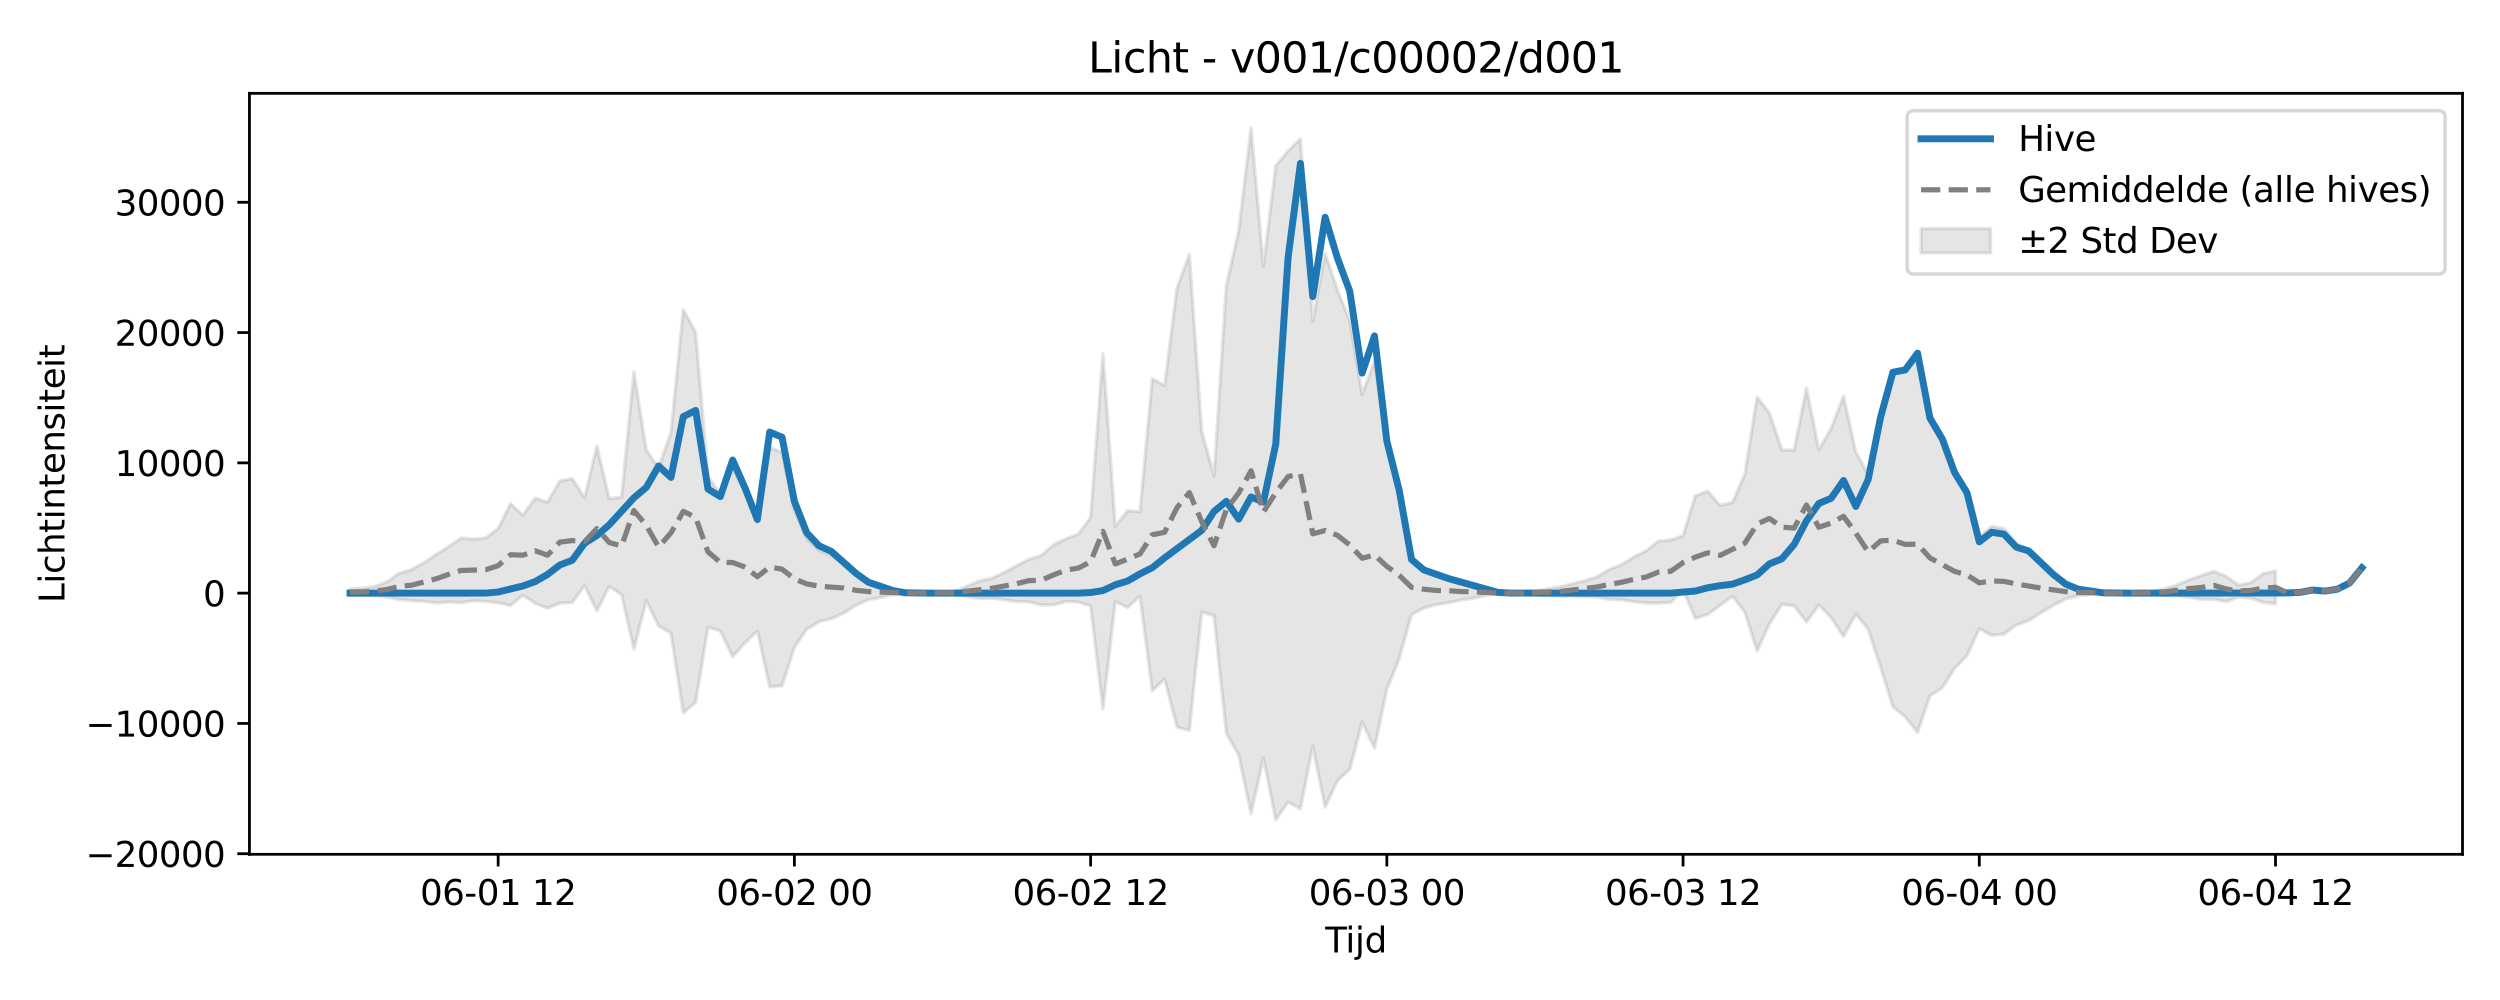<?xml version="1.0" encoding="utf-8" standalone="no"?>
<!DOCTYPE svg PUBLIC "-//W3C//DTD SVG 1.1//EN"
  "http://www.w3.org/Graphics/SVG/1.1/DTD/svg11.dtd">
<svg xmlns:xlink="http://www.w3.org/1999/xlink" width="720pt" height="288pt" viewBox="0 0 720 288" xmlns="http://www.w3.org/2000/svg" version="1.1">
 <defs>
  <style type="text/css">*{stroke-linejoin: round; stroke-linecap: butt}</style>
 </defs>
 <g id="figure_1">
  <g id="patch_1">
   <path d="M 0 288 
L 720 288 
L 720 0 
L 0 0 
z
" style="fill: #ffffff"/>
  </g>
  <g id="axes_1">
   <g id="patch_2">
    <path d="M 71.84 246.04 
L 709.2 246.04 
L 709.2 26.88 
L 71.84 26.88 
z
" style="fill: #ffffff"/>
   </g>
   <g id="FillBetweenPolyCollection_1">
    <defs>
     <path id="me7e78d06fc" d="M 100.811 -118.368 
L 100.811 -116.542 
L 104.366 -116.411 
L 107.92 -116.476 
L 111.475 -116.068 
L 115.03 -115.317 
L 118.584 -115 
L 122.139 -114.838 
L 125.694 -114.338 
L 129.249 -114.604 
L 132.803 -114.428 
L 136.358 -114.98 
L 139.913 -114.783 
L 143.467 -114.416 
L 147.022 -113.574 
L 150.577 -116.566 
L 154.132 -114.227 
L 157.686 -112.846 
L 161.241 -114.295 
L 164.796 -114.468 
L 168.35 -119.355 
L 171.905 -112.042 
L 175.46 -119.131 
L 179.015 -116.706 
L 182.569 -101.097 
L 186.124 -115.022 
L 189.679 -107.732 
L 193.233 -105.656 
L 196.788 -82.675 
L 200.343 -85.717 
L 203.898 -107.345 
L 207.452 -106.304 
L 211.007 -98.937 
L 214.562 -102.887 
L 218.116 -106.236 
L 221.671 -90.218 
L 225.226 -90.483 
L 228.781 -101.502 
L 232.335 -106.797 
L 235.89 -108.932 
L 239.445 -109.838 
L 242.999 -111.414 
L 246.554 -113.691 
L 250.109 -115.256 
L 253.664 -115.963 
L 257.218 -116.721 
L 260.773 -117.114 
L 264.328 -117.173 
L 267.882 -117.147 
L 271.437 -116.974 
L 274.992 -116.913 
L 278.547 -116.209 
L 282.101 -115.632 
L 285.656 -115.706 
L 289.211 -115.296 
L 292.765 -114.743 
L 296.32 -114.662 
L 299.875 -113.744 
L 303.43 -113.79 
L 306.984 -114.767 
L 310.539 -114.609 
L 314.094 -113.494 
L 317.648 -83.909 
L 321.203 -114.769 
L 324.758 -113.027 
L 328.313 -116.335 
L 331.867 -89.032 
L 335.422 -92.454 
L 338.977 -78.601 
L 342.531 -77.619 
L 346.086 -111.748 
L 349.641 -110.667 
L 353.196 -76.762 
L 356.75 -70.55 
L 360.305 -53.676 
L 363.86 -69.714 
L 367.414 -51.922 
L 370.969 -56.99 
L 374.524 -55.078 
L 378.079 -73.093 
L 381.633 -55.512 
L 385.188 -63.145 
L 388.743 -66.466 
L 392.297 -80.051 
L 395.852 -72.497 
L 399.407 -89.466 
L 402.961 -98.288 
L 406.516 -111.013 
L 410.071 -112.862 
L 413.626 -113.867 
L 417.18 -114.45 
L 420.735 -115.207 
L 424.29 -115.715 
L 427.844 -116.474 
L 431.399 -117.042 
L 434.954 -117.163 
L 438.509 -117.105 
L 442.063 -116.818 
L 445.618 -116.49 
L 449.173 -116.327 
L 452.727 -116.335 
L 456.282 -116.211 
L 459.837 -116.088 
L 463.392 -115.4 
L 466.946 -115.257 
L 470.501 -114.748 
L 474.056 -114.319 
L 477.61 -114.281 
L 481.165 -114.474 
L 484.72 -118.237 
L 488.275 -109.886 
L 491.829 -111.037 
L 495.384 -113.679 
L 498.939 -116.298 
L 502.493 -111.75 
L 506.048 -100.527 
L 509.603 -108.36 
L 513.158 -113.921 
L 516.712 -113.504 
L 520.267 -108.886 
L 523.822 -113.78 
L 527.376 -110.085 
L 530.931 -104.758 
L 534.486 -111.155 
L 538.041 -106.798 
L 541.595 -95.864 
L 545.15 -84.483 
L 548.705 -81.524 
L 552.259 -77.085 
L 555.814 -87.599 
L 559.369 -89.896 
L 562.924 -95.508 
L 566.478 -99.164 
L 570.033 -106.927 
L 573.588 -105.001 
L 577.142 -105.38 
L 580.697 -107.979 
L 584.252 -109.278 
L 587.807 -111.51 
L 591.361 -113.676 
L 594.916 -115.475 
L 598.471 -116.423 
L 602.025 -116.783 
L 605.58 -117.111 
L 609.135 -117.161 
L 612.69 -117.074 
L 616.244 -116.767 
L 619.799 -116.905 
L 623.354 -116.623 
L 626.908 -116.463 
L 630.463 -115.977 
L 634.018 -115.4 
L 637.573 -115.385 
L 641.127 -114.74 
L 644.682 -116.063 
L 648.237 -115.742 
L 651.791 -114.517 
L 655.346 -114.112 
L 655.346 -123.602 
L 655.346 -123.602 
L 651.791 -122.743 
L 648.237 -120.179 
L 644.682 -119.507 
L 641.127 -122.024 
L 637.573 -123.455 
L 634.018 -122.253 
L 630.463 -121.003 
L 626.908 -119.496 
L 623.354 -118.355 
L 619.799 -117.7 
L 616.244 -117.825 
L 612.69 -117.336 
L 609.135 -117.202 
L 605.58 -117.274 
L 602.025 -117.771 
L 598.471 -118.316 
L 594.916 -119.749 
L 591.361 -122.471 
L 587.807 -125.749 
L 584.252 -129.126 
L 580.697 -131.671 
L 577.142 -135.767 
L 573.588 -136.364 
L 570.033 -133.36 
L 566.478 -145.688 
L 562.924 -151.374 
L 559.369 -160.934 
L 555.814 -167.066 
L 552.259 -185.469 
L 548.705 -180.927 
L 545.15 -180.34 
L 541.595 -168.589 
L 538.041 -151.301 
L 534.486 -157.775 
L 530.931 -173.839 
L 527.376 -164.59 
L 523.822 -158.505 
L 520.267 -176.241 
L 516.712 -158.339 
L 513.158 -158.448 
L 509.603 -169.01 
L 506.048 -173.617 
L 502.493 -151.319 
L 498.939 -143.264 
L 495.384 -142.425 
L 491.829 -146.547 
L 488.275 -145.221 
L 484.72 -133.698 
L 481.165 -132.447 
L 477.61 -132.18 
L 474.056 -129.299 
L 470.501 -127.566 
L 466.946 -125.317 
L 463.392 -123.938 
L 459.837 -121.782 
L 456.282 -120.725 
L 452.727 -119.825 
L 449.173 -118.956 
L 445.618 -118.391 
L 442.063 -117.731 
L 438.509 -117.281 
L 434.954 -117.197 
L 431.399 -117.373 
L 427.844 -118.205 
L 424.29 -119.386 
L 420.735 -120.063 
L 417.18 -121.301 
L 413.626 -122.028 
L 410.071 -123.747 
L 406.516 -126.723 
L 402.961 -146.358 
L 399.407 -160.338 
L 395.852 -183.832 
L 392.297 -174.4 
L 388.743 -195.613 
L 385.188 -204.48 
L 381.633 -214.916 
L 378.079 -195.42 
L 374.524 -248.044 
L 370.969 -244.509 
L 367.414 -240.238 
L 363.86 -211.309 
L 360.305 -251.158 
L 356.75 -221.505 
L 353.196 -205.843 
L 349.641 -150.961 
L 346.086 -163.799 
L 342.531 -214.655 
L 338.977 -205.022 
L 335.422 -176.954 
L 331.867 -178.935 
L 328.313 -140.609 
L 324.758 -140.908 
L 321.203 -136.405 
L 317.648 -186.025 
L 314.094 -138.908 
L 310.539 -134.164 
L 306.984 -132.825 
L 303.43 -131.094 
L 299.875 -128.018 
L 296.32 -126.888 
L 292.765 -125.036 
L 289.211 -123.146 
L 285.656 -121.424 
L 282.101 -120.665 
L 278.547 -119.182 
L 274.992 -117.756 
L 271.437 -117.513 
L 267.882 -117.219 
L 264.328 -117.181 
L 260.773 -117.267 
L 257.218 -117.843 
L 253.664 -118.955 
L 250.109 -119.991 
L 246.554 -122.285 
L 242.999 -125.894 
L 239.445 -127.955 
L 235.89 -129.436 
L 232.335 -132.858 
L 228.781 -141.063 
L 225.226 -157.684 
L 221.671 -159.173 
L 218.116 -137.577 
L 214.562 -146.487 
L 211.007 -153.04 
L 207.452 -145.812 
L 203.898 -150.787 
L 200.343 -192.274 
L 196.788 -198.785 
L 193.233 -163.417 
L 189.679 -153.207 
L 186.124 -158.351 
L 182.569 -180.84 
L 179.015 -144.785 
L 175.46 -144.386 
L 171.905 -159.477 
L 168.35 -144.65 
L 164.796 -150.162 
L 161.241 -149.453 
L 157.686 -143.379 
L 154.132 -144.494 
L 150.577 -139.647 
L 147.022 -142.907 
L 143.467 -135.78 
L 139.913 -133.05 
L 136.358 -132.753 
L 132.803 -133.004 
L 129.249 -130.592 
L 125.694 -128.315 
L 122.139 -125.974 
L 118.584 -123.953 
L 115.03 -122.923 
L 111.475 -120.432 
L 107.92 -119.028 
L 104.366 -118.608 
L 100.811 -118.368 
z
" style="stroke: #808080; stroke-opacity: 0.2"/>
    </defs>
    <g clip-path="url(#p4528d744af)">
     <use xlink:href="#me7e78d06fc" x="0" y="288" style="fill: #808080; fill-opacity: 0.2; stroke: #808080; stroke-opacity: 0.2"/>
    </g>
   </g>
   <g id="matplotlib.axis_1">
    <g id="xtick_1">
     <g id="line2d_1">
      <defs>
       <path id="m6fe2523ace" d="M 0 0 
L 0 3.5 
" style="stroke: #000000; stroke-width: 0.8"/>
      </defs>
      <g>
       <use xlink:href="#m6fe2523ace" x="143.467" y="246.04" style="stroke: #000000; stroke-width: 0.8"/>
      </g>
     </g>
     <g id="text_1">
      <!-- 06-01 12 -->
      <g transform="translate(120.987 260.638) scale(0.1 -0.1)">
       <defs>
        <path id="DejaVuSans-30" d="M 2034 4250 
Q 1547 4250 1301 3770 
Q 1056 3291 1056 2328 
Q 1056 1369 1301 889 
Q 1547 409 2034 409 
Q 2525 409 2770 889 
Q 3016 1369 3016 2328 
Q 3016 3291 2770 3770 
Q 2525 4250 2034 4250 
z
M 2034 4750 
Q 2819 4750 3233 4129 
Q 3647 3509 3647 2328 
Q 3647 1150 3233 529 
Q 2819 -91 2034 -91 
Q 1250 -91 836 529 
Q 422 1150 422 2328 
Q 422 3509 836 4129 
Q 1250 4750 2034 4750 
z
" transform="scale(0.016)"/>
        <path id="DejaVuSans-36" d="M 2113 2584 
Q 1688 2584 1439 2293 
Q 1191 2003 1191 1497 
Q 1191 994 1439 701 
Q 1688 409 2113 409 
Q 2538 409 2786 701 
Q 3034 994 3034 1497 
Q 3034 2003 2786 2293 
Q 2538 2584 2113 2584 
z
M 3366 4563 
L 3366 3988 
Q 3128 4100 2886 4159 
Q 2644 4219 2406 4219 
Q 1781 4219 1451 3797 
Q 1122 3375 1075 2522 
Q 1259 2794 1537 2939 
Q 1816 3084 2150 3084 
Q 2853 3084 3261 2657 
Q 3669 2231 3669 1497 
Q 3669 778 3244 343 
Q 2819 -91 2113 -91 
Q 1303 -91 875 529 
Q 447 1150 447 2328 
Q 447 3434 972 4092 
Q 1497 4750 2381 4750 
Q 2619 4750 2861 4703 
Q 3103 4656 3366 4563 
z
" transform="scale(0.016)"/>
        <path id="DejaVuSans-2d" d="M 313 2009 
L 1997 2009 
L 1997 1497 
L 313 1497 
L 313 2009 
z
" transform="scale(0.016)"/>
        <path id="DejaVuSans-31" d="M 794 531 
L 1825 531 
L 1825 4091 
L 703 3866 
L 703 4441 
L 1819 4666 
L 2450 4666 
L 2450 531 
L 3481 531 
L 3481 0 
L 794 0 
L 794 531 
z
" transform="scale(0.016)"/>
        <path id="DejaVuSans-20" transform="scale(0.016)"/>
        <path id="DejaVuSans-32" d="M 1228 531 
L 3431 531 
L 3431 0 
L 469 0 
L 469 531 
Q 828 903 1448 1529 
Q 2069 2156 2228 2338 
Q 2531 2678 2651 2914 
Q 2772 3150 2772 3378 
Q 2772 3750 2511 3984 
Q 2250 4219 1831 4219 
Q 1534 4219 1204 4116 
Q 875 4013 500 3803 
L 500 4441 
Q 881 4594 1212 4672 
Q 1544 4750 1819 4750 
Q 2544 4750 2975 4387 
Q 3406 4025 3406 3419 
Q 3406 3131 3298 2873 
Q 3191 2616 2906 2266 
Q 2828 2175 2409 1742 
Q 1991 1309 1228 531 
z
" transform="scale(0.016)"/>
       </defs>
       <use xlink:href="#DejaVuSans-30"/>
       <use xlink:href="#DejaVuSans-36" transform="translate(63.623 0)"/>
       <use xlink:href="#DejaVuSans-2d" transform="translate(127.246 0)"/>
       <use xlink:href="#DejaVuSans-30" transform="translate(163.33 0)"/>
       <use xlink:href="#DejaVuSans-31" transform="translate(226.953 0)"/>
       <use xlink:href="#DejaVuSans-20" transform="translate(290.576 0)"/>
       <use xlink:href="#DejaVuSans-31" transform="translate(322.363 0)"/>
       <use xlink:href="#DejaVuSans-32" transform="translate(385.986 0)"/>
      </g>
     </g>
    </g>
    <g id="xtick_2">
     <g id="line2d_2">
      <g>
       <use xlink:href="#m6fe2523ace" x="228.781" y="246.04" style="stroke: #000000; stroke-width: 0.8"/>
      </g>
     </g>
     <g id="text_2">
      <!-- 06-02 00 -->
      <g transform="translate(206.3 260.638) scale(0.1 -0.1)">
       <use xlink:href="#DejaVuSans-30"/>
       <use xlink:href="#DejaVuSans-36" transform="translate(63.623 0)"/>
       <use xlink:href="#DejaVuSans-2d" transform="translate(127.246 0)"/>
       <use xlink:href="#DejaVuSans-30" transform="translate(163.33 0)"/>
       <use xlink:href="#DejaVuSans-32" transform="translate(226.953 0)"/>
       <use xlink:href="#DejaVuSans-20" transform="translate(290.576 0)"/>
       <use xlink:href="#DejaVuSans-30" transform="translate(322.363 0)"/>
       <use xlink:href="#DejaVuSans-30" transform="translate(385.986 0)"/>
      </g>
     </g>
    </g>
    <g id="xtick_3">
     <g id="line2d_3">
      <g>
       <use xlink:href="#m6fe2523ace" x="314.094" y="246.04" style="stroke: #000000; stroke-width: 0.8"/>
      </g>
     </g>
     <g id="text_3">
      <!-- 06-02 12 -->
      <g transform="translate(291.613 260.638) scale(0.1 -0.1)">
       <use xlink:href="#DejaVuSans-30"/>
       <use xlink:href="#DejaVuSans-36" transform="translate(63.623 0)"/>
       <use xlink:href="#DejaVuSans-2d" transform="translate(127.246 0)"/>
       <use xlink:href="#DejaVuSans-30" transform="translate(163.33 0)"/>
       <use xlink:href="#DejaVuSans-32" transform="translate(226.953 0)"/>
       <use xlink:href="#DejaVuSans-20" transform="translate(290.576 0)"/>
       <use xlink:href="#DejaVuSans-31" transform="translate(322.363 0)"/>
       <use xlink:href="#DejaVuSans-32" transform="translate(385.986 0)"/>
      </g>
     </g>
    </g>
    <g id="xtick_4">
     <g id="line2d_4">
      <g>
       <use xlink:href="#m6fe2523ace" x="399.407" y="246.04" style="stroke: #000000; stroke-width: 0.8"/>
      </g>
     </g>
     <g id="text_4">
      <!-- 06-03 00 -->
      <g transform="translate(376.926 260.638) scale(0.1 -0.1)">
       <defs>
        <path id="DejaVuSans-33" d="M 2597 2516 
Q 3050 2419 3304 2112 
Q 3559 1806 3559 1356 
Q 3559 666 3084 287 
Q 2609 -91 1734 -91 
Q 1441 -91 1130 -33 
Q 819 25 488 141 
L 488 750 
Q 750 597 1062 519 
Q 1375 441 1716 441 
Q 2309 441 2620 675 
Q 2931 909 2931 1356 
Q 2931 1769 2642 2001 
Q 2353 2234 1838 2234 
L 1294 2234 
L 1294 2753 
L 1863 2753 
Q 2328 2753 2575 2939 
Q 2822 3125 2822 3475 
Q 2822 3834 2567 4026 
Q 2313 4219 1838 4219 
Q 1578 4219 1281 4162 
Q 984 4106 628 3988 
L 628 4550 
Q 988 4650 1302 4700 
Q 1616 4750 1894 4750 
Q 2613 4750 3031 4423 
Q 3450 4097 3450 3541 
Q 3450 3153 3228 2886 
Q 3006 2619 2597 2516 
z
" transform="scale(0.016)"/>
       </defs>
       <use xlink:href="#DejaVuSans-30"/>
       <use xlink:href="#DejaVuSans-36" transform="translate(63.623 0)"/>
       <use xlink:href="#DejaVuSans-2d" transform="translate(127.246 0)"/>
       <use xlink:href="#DejaVuSans-30" transform="translate(163.33 0)"/>
       <use xlink:href="#DejaVuSans-33" transform="translate(226.953 0)"/>
       <use xlink:href="#DejaVuSans-20" transform="translate(290.576 0)"/>
       <use xlink:href="#DejaVuSans-30" transform="translate(322.363 0)"/>
       <use xlink:href="#DejaVuSans-30" transform="translate(385.986 0)"/>
      </g>
     </g>
    </g>
    <g id="xtick_5">
     <g id="line2d_5">
      <g>
       <use xlink:href="#m6fe2523ace" x="484.72" y="246.04" style="stroke: #000000; stroke-width: 0.8"/>
      </g>
     </g>
     <g id="text_5">
      <!-- 06-03 12 -->
      <g transform="translate(462.239 260.638) scale(0.1 -0.1)">
       <use xlink:href="#DejaVuSans-30"/>
       <use xlink:href="#DejaVuSans-36" transform="translate(63.623 0)"/>
       <use xlink:href="#DejaVuSans-2d" transform="translate(127.246 0)"/>
       <use xlink:href="#DejaVuSans-30" transform="translate(163.33 0)"/>
       <use xlink:href="#DejaVuSans-33" transform="translate(226.953 0)"/>
       <use xlink:href="#DejaVuSans-20" transform="translate(290.576 0)"/>
       <use xlink:href="#DejaVuSans-31" transform="translate(322.363 0)"/>
       <use xlink:href="#DejaVuSans-32" transform="translate(385.986 0)"/>
      </g>
     </g>
    </g>
    <g id="xtick_6">
     <g id="line2d_6">
      <g>
       <use xlink:href="#m6fe2523ace" x="570.033" y="246.04" style="stroke: #000000; stroke-width: 0.8"/>
      </g>
     </g>
     <g id="text_6">
      <!-- 06-04 00 -->
      <g transform="translate(547.553 260.638) scale(0.1 -0.1)">
       <defs>
        <path id="DejaVuSans-34" d="M 2419 4116 
L 825 1625 
L 2419 1625 
L 2419 4116 
z
M 2253 4666 
L 3047 4666 
L 3047 1625 
L 3713 1625 
L 3713 1100 
L 3047 1100 
L 3047 0 
L 2419 0 
L 2419 1100 
L 313 1100 
L 313 1709 
L 2253 4666 
z
" transform="scale(0.016)"/>
       </defs>
       <use xlink:href="#DejaVuSans-30"/>
       <use xlink:href="#DejaVuSans-36" transform="translate(63.623 0)"/>
       <use xlink:href="#DejaVuSans-2d" transform="translate(127.246 0)"/>
       <use xlink:href="#DejaVuSans-30" transform="translate(163.33 0)"/>
       <use xlink:href="#DejaVuSans-34" transform="translate(226.953 0)"/>
       <use xlink:href="#DejaVuSans-20" transform="translate(290.576 0)"/>
       <use xlink:href="#DejaVuSans-30" transform="translate(322.363 0)"/>
       <use xlink:href="#DejaVuSans-30" transform="translate(385.986 0)"/>
      </g>
     </g>
    </g>
    <g id="xtick_7">
     <g id="line2d_7">
      <g>
       <use xlink:href="#m6fe2523ace" x="655.346" y="246.04" style="stroke: #000000; stroke-width: 0.8"/>
      </g>
     </g>
     <g id="text_7">
      <!-- 06-04 12 -->
      <g transform="translate(632.866 260.638) scale(0.1 -0.1)">
       <use xlink:href="#DejaVuSans-30"/>
       <use xlink:href="#DejaVuSans-36" transform="translate(63.623 0)"/>
       <use xlink:href="#DejaVuSans-2d" transform="translate(127.246 0)"/>
       <use xlink:href="#DejaVuSans-30" transform="translate(163.33 0)"/>
       <use xlink:href="#DejaVuSans-34" transform="translate(226.953 0)"/>
       <use xlink:href="#DejaVuSans-20" transform="translate(290.576 0)"/>
       <use xlink:href="#DejaVuSans-31" transform="translate(322.363 0)"/>
       <use xlink:href="#DejaVuSans-32" transform="translate(385.986 0)"/>
      </g>
     </g>
    </g>
    <g id="text_8">
     <!-- Tijd -->
     <g transform="translate(381.67 274.317) scale(0.1 -0.1)">
      <defs>
       <path id="DejaVuSans-54" d="M -19 4666 
L 3928 4666 
L 3928 4134 
L 2272 4134 
L 2272 0 
L 1638 0 
L 1638 4134 
L -19 4134 
L -19 4666 
z
" transform="scale(0.016)"/>
       <path id="DejaVuSans-69" d="M 603 3500 
L 1178 3500 
L 1178 0 
L 603 0 
L 603 3500 
z
M 603 4863 
L 1178 4863 
L 1178 4134 
L 603 4134 
L 603 4863 
z
" transform="scale(0.016)"/>
       <path id="DejaVuSans-6a" d="M 603 3500 
L 1178 3500 
L 1178 -63 
Q 1178 -731 923 -1031 
Q 669 -1331 103 -1331 
L -116 -1331 
L -116 -844 
L 38 -844 
Q 366 -844 484 -692 
Q 603 -541 603 -63 
L 603 3500 
z
M 603 4863 
L 1178 4863 
L 1178 4134 
L 603 4134 
L 603 4863 
z
" transform="scale(0.016)"/>
       <path id="DejaVuSans-64" d="M 2906 2969 
L 2906 4863 
L 3481 4863 
L 3481 0 
L 2906 0 
L 2906 525 
Q 2725 213 2448 61 
Q 2172 -91 1784 -91 
Q 1150 -91 751 415 
Q 353 922 353 1747 
Q 353 2572 751 3078 
Q 1150 3584 1784 3584 
Q 2172 3584 2448 3432 
Q 2725 3281 2906 2969 
z
M 947 1747 
Q 947 1113 1208 752 
Q 1469 391 1925 391 
Q 2381 391 2643 752 
Q 2906 1113 2906 1747 
Q 2906 2381 2643 2742 
Q 2381 3103 1925 3103 
Q 1469 3103 1208 2742 
Q 947 2381 947 1747 
z
" transform="scale(0.016)"/>
      </defs>
      <use xlink:href="#DejaVuSans-54"/>
      <use xlink:href="#DejaVuSans-69" transform="translate(57.959 0)"/>
      <use xlink:href="#DejaVuSans-6a" transform="translate(85.742 0)"/>
      <use xlink:href="#DejaVuSans-64" transform="translate(113.525 0)"/>
     </g>
    </g>
   </g>
   <g id="matplotlib.axis_2">
    <g id="ytick_1">
     <g id="line2d_8">
      <defs>
       <path id="ma451fa2921" d="M 0 0 
L -3.5 0 
" style="stroke: #000000; stroke-width: 0.8"/>
      </defs>
      <g>
       <use xlink:href="#ma451fa2921" x="71.84" y="245.87" style="stroke: #000000; stroke-width: 0.8"/>
      </g>
     </g>
     <g id="text_9">
      <!-- −20000 -->
      <g transform="translate(24.648 249.669) scale(0.1 -0.1)">
       <defs>
        <path id="DejaVuSans-2212" d="M 678 2272 
L 4684 2272 
L 4684 1741 
L 678 1741 
L 678 2272 
z
" transform="scale(0.016)"/>
       </defs>
       <use xlink:href="#DejaVuSans-2212"/>
       <use xlink:href="#DejaVuSans-32" transform="translate(83.789 0)"/>
       <use xlink:href="#DejaVuSans-30" transform="translate(147.412 0)"/>
       <use xlink:href="#DejaVuSans-30" transform="translate(211.035 0)"/>
       <use xlink:href="#DejaVuSans-30" transform="translate(274.658 0)"/>
       <use xlink:href="#DejaVuSans-30" transform="translate(338.281 0)"/>
      </g>
     </g>
    </g>
    <g id="ytick_2">
     <g id="line2d_9">
      <g>
       <use xlink:href="#ma451fa2921" x="71.84" y="208.347" style="stroke: #000000; stroke-width: 0.8"/>
      </g>
     </g>
     <g id="text_10">
      <!-- −10000 -->
      <g transform="translate(24.648 212.146) scale(0.1 -0.1)">
       <use xlink:href="#DejaVuSans-2212"/>
       <use xlink:href="#DejaVuSans-31" transform="translate(83.789 0)"/>
       <use xlink:href="#DejaVuSans-30" transform="translate(147.412 0)"/>
       <use xlink:href="#DejaVuSans-30" transform="translate(211.035 0)"/>
       <use xlink:href="#DejaVuSans-30" transform="translate(274.658 0)"/>
       <use xlink:href="#DejaVuSans-30" transform="translate(338.281 0)"/>
      </g>
     </g>
    </g>
    <g id="ytick_3">
     <g id="line2d_10">
      <g>
       <use xlink:href="#ma451fa2921" x="71.84" y="170.824" style="stroke: #000000; stroke-width: 0.8"/>
      </g>
     </g>
     <g id="text_11">
      <!-- 0 -->
      <g transform="translate(58.477 174.623) scale(0.1 -0.1)">
       <use xlink:href="#DejaVuSans-30"/>
      </g>
     </g>
    </g>
    <g id="ytick_4">
     <g id="line2d_11">
      <g>
       <use xlink:href="#ma451fa2921" x="71.84" y="133.301" style="stroke: #000000; stroke-width: 0.8"/>
      </g>
     </g>
     <g id="text_12">
      <!-- 10000 -->
      <g transform="translate(33.028 137.1) scale(0.1 -0.1)">
       <use xlink:href="#DejaVuSans-31"/>
       <use xlink:href="#DejaVuSans-30" transform="translate(63.623 0)"/>
       <use xlink:href="#DejaVuSans-30" transform="translate(127.246 0)"/>
       <use xlink:href="#DejaVuSans-30" transform="translate(190.869 0)"/>
       <use xlink:href="#DejaVuSans-30" transform="translate(254.492 0)"/>
      </g>
     </g>
    </g>
    <g id="ytick_5">
     <g id="line2d_12">
      <g>
       <use xlink:href="#ma451fa2921" x="71.84" y="95.778" style="stroke: #000000; stroke-width: 0.8"/>
      </g>
     </g>
     <g id="text_13">
      <!-- 20000 -->
      <g transform="translate(33.028 99.577) scale(0.1 -0.1)">
       <use xlink:href="#DejaVuSans-32"/>
       <use xlink:href="#DejaVuSans-30" transform="translate(63.623 0)"/>
       <use xlink:href="#DejaVuSans-30" transform="translate(127.246 0)"/>
       <use xlink:href="#DejaVuSans-30" transform="translate(190.869 0)"/>
       <use xlink:href="#DejaVuSans-30" transform="translate(254.492 0)"/>
      </g>
     </g>
    </g>
    <g id="ytick_6">
     <g id="line2d_13">
      <g>
       <use xlink:href="#ma451fa2921" x="71.84" y="58.254" style="stroke: #000000; stroke-width: 0.8"/>
      </g>
     </g>
     <g id="text_14">
      <!-- 30000 -->
      <g transform="translate(33.028 62.054) scale(0.1 -0.1)">
       <use xlink:href="#DejaVuSans-33"/>
       <use xlink:href="#DejaVuSans-30" transform="translate(63.623 0)"/>
       <use xlink:href="#DejaVuSans-30" transform="translate(127.246 0)"/>
       <use xlink:href="#DejaVuSans-30" transform="translate(190.869 0)"/>
       <use xlink:href="#DejaVuSans-30" transform="translate(254.492 0)"/>
      </g>
     </g>
    </g>
    <g id="text_15">
     <!-- Lichtintensiteit -->
     <g transform="translate(18.568 173.656) rotate(-90) scale(0.1 -0.1)">
      <defs>
       <path id="DejaVuSans-4c" d="M 628 4666 
L 1259 4666 
L 1259 531 
L 3531 531 
L 3531 0 
L 628 0 
L 628 4666 
z
" transform="scale(0.016)"/>
       <path id="DejaVuSans-63" d="M 3122 3366 
L 3122 2828 
Q 2878 2963 2633 3030 
Q 2388 3097 2138 3097 
Q 1578 3097 1268 2742 
Q 959 2388 959 1747 
Q 959 1106 1268 751 
Q 1578 397 2138 397 
Q 2388 397 2633 464 
Q 2878 531 3122 666 
L 3122 134 
Q 2881 22 2623 -34 
Q 2366 -91 2075 -91 
Q 1284 -91 818 406 
Q 353 903 353 1747 
Q 353 2603 823 3093 
Q 1294 3584 2113 3584 
Q 2378 3584 2631 3529 
Q 2884 3475 3122 3366 
z
" transform="scale(0.016)"/>
       <path id="DejaVuSans-68" d="M 3513 2113 
L 3513 0 
L 2938 0 
L 2938 2094 
Q 2938 2591 2744 2837 
Q 2550 3084 2163 3084 
Q 1697 3084 1428 2787 
Q 1159 2491 1159 1978 
L 1159 0 
L 581 0 
L 581 4863 
L 1159 4863 
L 1159 2956 
Q 1366 3272 1645 3428 
Q 1925 3584 2291 3584 
Q 2894 3584 3203 3211 
Q 3513 2838 3513 2113 
z
" transform="scale(0.016)"/>
       <path id="DejaVuSans-74" d="M 1172 4494 
L 1172 3500 
L 2356 3500 
L 2356 3053 
L 1172 3053 
L 1172 1153 
Q 1172 725 1289 603 
Q 1406 481 1766 481 
L 2356 481 
L 2356 0 
L 1766 0 
Q 1100 0 847 248 
Q 594 497 594 1153 
L 594 3053 
L 172 3053 
L 172 3500 
L 594 3500 
L 594 4494 
L 1172 4494 
z
" transform="scale(0.016)"/>
       <path id="DejaVuSans-6e" d="M 3513 2113 
L 3513 0 
L 2938 0 
L 2938 2094 
Q 2938 2591 2744 2837 
Q 2550 3084 2163 3084 
Q 1697 3084 1428 2787 
Q 1159 2491 1159 1978 
L 1159 0 
L 581 0 
L 581 3500 
L 1159 3500 
L 1159 2956 
Q 1366 3272 1645 3428 
Q 1925 3584 2291 3584 
Q 2894 3584 3203 3211 
Q 3513 2838 3513 2113 
z
" transform="scale(0.016)"/>
       <path id="DejaVuSans-65" d="M 3597 1894 
L 3597 1613 
L 953 1613 
Q 991 1019 1311 708 
Q 1631 397 2203 397 
Q 2534 397 2845 478 
Q 3156 559 3463 722 
L 3463 178 
Q 3153 47 2828 -22 
Q 2503 -91 2169 -91 
Q 1331 -91 842 396 
Q 353 884 353 1716 
Q 353 2575 817 3079 
Q 1281 3584 2069 3584 
Q 2775 3584 3186 3129 
Q 3597 2675 3597 1894 
z
M 3022 2063 
Q 3016 2534 2758 2815 
Q 2500 3097 2075 3097 
Q 1594 3097 1305 2825 
Q 1016 2553 972 2059 
L 3022 2063 
z
" transform="scale(0.016)"/>
       <path id="DejaVuSans-73" d="M 2834 3397 
L 2834 2853 
Q 2591 2978 2328 3040 
Q 2066 3103 1784 3103 
Q 1356 3103 1142 2972 
Q 928 2841 928 2578 
Q 928 2378 1081 2264 
Q 1234 2150 1697 2047 
L 1894 2003 
Q 2506 1872 2764 1633 
Q 3022 1394 3022 966 
Q 3022 478 2636 193 
Q 2250 -91 1575 -91 
Q 1294 -91 989 -36 
Q 684 19 347 128 
L 347 722 
Q 666 556 975 473 
Q 1284 391 1588 391 
Q 1994 391 2212 530 
Q 2431 669 2431 922 
Q 2431 1156 2273 1281 
Q 2116 1406 1581 1522 
L 1381 1569 
Q 847 1681 609 1914 
Q 372 2147 372 2553 
Q 372 3047 722 3315 
Q 1072 3584 1716 3584 
Q 2034 3584 2315 3537 
Q 2597 3491 2834 3397 
z
" transform="scale(0.016)"/>
      </defs>
      <use xlink:href="#DejaVuSans-4c"/>
      <use xlink:href="#DejaVuSans-69" transform="translate(55.713 0)"/>
      <use xlink:href="#DejaVuSans-63" transform="translate(83.496 0)"/>
      <use xlink:href="#DejaVuSans-68" transform="translate(138.477 0)"/>
      <use xlink:href="#DejaVuSans-74" transform="translate(201.855 0)"/>
      <use xlink:href="#DejaVuSans-69" transform="translate(241.064 0)"/>
      <use xlink:href="#DejaVuSans-6e" transform="translate(268.848 0)"/>
      <use xlink:href="#DejaVuSans-74" transform="translate(332.227 0)"/>
      <use xlink:href="#DejaVuSans-65" transform="translate(371.436 0)"/>
      <use xlink:href="#DejaVuSans-6e" transform="translate(432.959 0)"/>
      <use xlink:href="#DejaVuSans-73" transform="translate(496.338 0)"/>
      <use xlink:href="#DejaVuSans-69" transform="translate(548.438 0)"/>
      <use xlink:href="#DejaVuSans-74" transform="translate(576.221 0)"/>
      <use xlink:href="#DejaVuSans-65" transform="translate(615.43 0)"/>
      <use xlink:href="#DejaVuSans-69" transform="translate(676.953 0)"/>
      <use xlink:href="#DejaVuSans-74" transform="translate(704.736 0)"/>
     </g>
    </g>
   </g>
   <g id="line2d_14">
    <path d="M 100.811 170.824 
L 139.913 170.81 
L 143.467 170.498 
L 150.577 168.759 
L 154.132 167.5 
L 157.686 165.447 
L 161.241 162.714 
L 164.796 161.368 
L 168.35 156.463 
L 171.905 154.22 
L 175.46 151.133 
L 182.569 143.366 
L 186.124 140.38 
L 189.679 134.206 
L 193.233 137.496 
L 196.788 119.972 
L 200.343 118.197 
L 203.898 140.846 
L 207.452 143.012 
L 211.007 132.5 
L 214.562 140.533 
L 218.116 149.603 
L 221.671 124.43 
L 225.226 125.916 
L 228.781 144.372 
L 232.335 153.43 
L 235.89 157.197 
L 239.445 158.832 
L 246.554 165.139 
L 250.109 167.692 
L 257.218 170.081 
L 260.773 170.723 
L 267.882 170.824 
L 310.539 170.819 
L 314.094 170.652 
L 317.648 170.083 
L 321.203 168.424 
L 324.758 167.323 
L 328.313 165.269 
L 331.867 163.499 
L 335.422 160.647 
L 346.086 152.752 
L 349.641 147.308 
L 353.196 144.389 
L 356.75 149.513 
L 360.305 143.126 
L 363.86 144.605 
L 367.414 127.951 
L 370.969 74.159 
L 374.524 47.05 
L 378.079 85.423 
L 381.633 62.578 
L 385.188 74.342 
L 388.743 83.893 
L 392.297 107.447 
L 395.852 96.746 
L 399.407 126.989 
L 402.961 141.167 
L 406.516 161.123 
L 410.071 164.142 
L 417.18 166.629 
L 431.399 170.605 
L 434.954 170.801 
L 452.727 170.824 
L 481.165 170.821 
L 488.275 170.216 
L 491.829 169.279 
L 495.384 168.66 
L 498.939 168.241 
L 502.493 166.986 
L 506.048 165.587 
L 509.603 162.389 
L 513.158 160.952 
L 516.712 156.785 
L 520.267 149.997 
L 523.822 145.001 
L 527.376 143.494 
L 530.931 138.383 
L 534.486 145.855 
L 538.041 138.085 
L 541.595 120.201 
L 545.15 107.209 
L 548.705 106.522 
L 552.259 101.71 
L 555.814 120.395 
L 559.369 126.402 
L 562.924 136.08 
L 566.478 141.894 
L 570.033 156.036 
L 573.588 153.291 
L 577.142 153.837 
L 580.697 157.579 
L 584.252 158.67 
L 591.361 165.438 
L 594.916 168.207 
L 598.471 169.665 
L 605.58 170.724 
L 612.69 170.824 
L 658.901 170.771 
L 662.456 170.588 
L 666.01 169.931 
L 669.565 170.236 
L 673.12 169.7 
L 676.674 167.907 
L 680.229 163.529 
L 680.229 163.529 
" clip-path="url(#p4528d744af)" style="fill: none; stroke: #1f77b4; stroke-width: 2; stroke-linecap: square"/>
   </g>
   <g id="line2d_15">
    <path d="M 100.811 170.545 
L 104.366 170.491 
L 107.92 170.248 
L 111.475 169.75 
L 115.03 168.88 
L 118.584 168.523 
L 125.694 166.673 
L 129.249 165.402 
L 132.803 164.284 
L 139.913 164.083 
L 143.467 162.902 
L 147.022 159.76 
L 150.577 159.894 
L 154.132 158.639 
L 157.686 159.887 
L 161.241 156.126 
L 164.796 155.685 
L 168.35 155.998 
L 171.905 152.24 
L 175.46 156.242 
L 179.015 157.254 
L 182.569 147.031 
L 186.124 151.313 
L 189.679 157.53 
L 193.233 153.463 
L 196.788 147.27 
L 200.343 149.005 
L 203.898 158.934 
L 207.452 161.942 
L 211.007 162.011 
L 214.562 163.313 
L 218.116 166.093 
L 221.671 163.304 
L 225.226 163.916 
L 228.781 166.717 
L 232.335 168.172 
L 235.89 168.816 
L 242.999 169.346 
L 246.554 170.012 
L 250.109 170.377 
L 260.773 170.809 
L 271.437 170.756 
L 274.992 170.666 
L 282.101 169.852 
L 285.656 169.435 
L 292.765 168.111 
L 296.32 167.225 
L 299.875 167.119 
L 303.43 165.558 
L 306.984 164.204 
L 310.539 163.613 
L 314.094 161.799 
L 317.648 153.033 
L 321.203 162.413 
L 324.758 161.032 
L 328.313 159.528 
L 331.867 154.016 
L 335.422 153.296 
L 338.977 146.188 
L 342.531 141.863 
L 346.086 150.226 
L 349.641 157.186 
L 353.196 146.697 
L 356.75 141.972 
L 360.305 135.583 
L 363.86 147.489 
L 367.414 141.92 
L 370.969 137.25 
L 374.524 136.439 
L 378.079 153.744 
L 381.633 152.786 
L 385.188 154.187 
L 388.743 156.961 
L 392.297 160.775 
L 395.852 159.836 
L 399.407 163.098 
L 402.961 165.677 
L 406.516 169.132 
L 410.071 169.696 
L 413.626 170.052 
L 417.18 170.125 
L 420.735 170.365 
L 424.29 170.449 
L 431.399 170.793 
L 438.509 170.807 
L 445.618 170.56 
L 449.173 170.359 
L 459.837 169.065 
L 463.392 168.331 
L 466.946 167.713 
L 470.501 166.843 
L 474.056 166.191 
L 477.61 164.769 
L 481.165 164.539 
L 484.72 162.032 
L 488.275 160.447 
L 491.829 159.208 
L 495.384 159.948 
L 502.493 156.466 
L 506.048 150.928 
L 509.603 149.315 
L 513.158 151.816 
L 516.712 152.078 
L 520.267 145.437 
L 523.822 151.857 
L 527.376 150.662 
L 530.931 148.701 
L 534.486 153.535 
L 538.041 158.951 
L 541.595 155.774 
L 545.15 155.589 
L 548.705 156.774 
L 552.259 156.723 
L 555.814 160.667 
L 562.924 164.559 
L 566.478 165.574 
L 570.033 167.857 
L 573.588 167.317 
L 577.142 167.427 
L 580.697 168.175 
L 587.807 169.371 
L 594.916 170.388 
L 598.471 170.631 
L 609.135 170.819 
L 619.799 170.698 
L 623.354 170.511 
L 630.463 169.51 
L 634.018 169.174 
L 637.573 168.58 
L 641.127 169.618 
L 644.682 170.215 
L 648.237 170.04 
L 651.791 169.37 
L 655.346 169.143 
L 658.901 170.771 
L 662.456 170.588 
L 666.01 169.931 
L 669.565 170.236 
L 673.12 169.7 
L 676.674 167.907 
L 680.229 163.529 
L 680.229 163.529 
" clip-path="url(#p4528d744af)" style="fill: none; stroke-dasharray: 5.55,2.4; stroke-dashoffset: 0; stroke: #808080; stroke-width: 1.5"/>
   </g>
   <g id="patch_3">
    <path d="M 71.84 246.04 
L 71.84 26.88 
" style="fill: none; stroke: #000000; stroke-width: 0.8; stroke-linejoin: miter; stroke-linecap: square"/>
   </g>
   <g id="patch_4">
    <path d="M 709.2 246.04 
L 709.2 26.88 
" style="fill: none; stroke: #000000; stroke-width: 0.8; stroke-linejoin: miter; stroke-linecap: square"/>
   </g>
   <g id="patch_5">
    <path d="M 71.84 246.04 
L 709.2 246.04 
" style="fill: none; stroke: #000000; stroke-width: 0.8; stroke-linejoin: miter; stroke-linecap: square"/>
   </g>
   <g id="patch_6">
    <path d="M 71.84 26.88 
L 709.2 26.88 
" style="fill: none; stroke: #000000; stroke-width: 0.8; stroke-linejoin: miter; stroke-linecap: square"/>
   </g>
   <g id="text_16">
    <!-- Licht - v001/c00002/d001 -->
    <g transform="translate(313.383 20.88) scale(0.12 -0.12)">
     <defs>
      <path id="DejaVuSans-76" d="M 191 3500 
L 800 3500 
L 1894 563 
L 2988 3500 
L 3597 3500 
L 2284 0 
L 1503 0 
L 191 3500 
z
" transform="scale(0.016)"/>
      <path id="DejaVuSans-2f" d="M 1625 4666 
L 2156 4666 
L 531 -594 
L 0 -594 
L 1625 4666 
z
" transform="scale(0.016)"/>
     </defs>
     <use xlink:href="#DejaVuSans-4c"/>
     <use xlink:href="#DejaVuSans-69" transform="translate(55.713 0)"/>
     <use xlink:href="#DejaVuSans-63" transform="translate(83.496 0)"/>
     <use xlink:href="#DejaVuSans-68" transform="translate(138.477 0)"/>
     <use xlink:href="#DejaVuSans-74" transform="translate(201.855 0)"/>
     <use xlink:href="#DejaVuSans-20" transform="translate(241.064 0)"/>
     <use xlink:href="#DejaVuSans-2d" transform="translate(272.852 0)"/>
     <use xlink:href="#DejaVuSans-20" transform="translate(308.936 0)"/>
     <use xlink:href="#DejaVuSans-76" transform="translate(340.723 0)"/>
     <use xlink:href="#DejaVuSans-30" transform="translate(399.902 0)"/>
     <use xlink:href="#DejaVuSans-30" transform="translate(463.525 0)"/>
     <use xlink:href="#DejaVuSans-31" transform="translate(527.148 0)"/>
     <use xlink:href="#DejaVuSans-2f" transform="translate(590.771 0)"/>
     <use xlink:href="#DejaVuSans-63" transform="translate(624.463 0)"/>
     <use xlink:href="#DejaVuSans-30" transform="translate(679.443 0)"/>
     <use xlink:href="#DejaVuSans-30" transform="translate(743.066 0)"/>
     <use xlink:href="#DejaVuSans-30" transform="translate(806.689 0)"/>
     <use xlink:href="#DejaVuSans-30" transform="translate(870.312 0)"/>
     <use xlink:href="#DejaVuSans-32" transform="translate(933.936 0)"/>
     <use xlink:href="#DejaVuSans-2f" transform="translate(997.559 0)"/>
     <use xlink:href="#DejaVuSans-64" transform="translate(1031.25 0)"/>
     <use xlink:href="#DejaVuSans-30" transform="translate(1094.727 0)"/>
     <use xlink:href="#DejaVuSans-30" transform="translate(1158.35 0)"/>
     <use xlink:href="#DejaVuSans-31" transform="translate(1221.973 0)"/>
    </g>
   </g>
   <g id="legend_1">
    <g id="patch_7">
     <path d="M 551.256 78.914 
L 702.2 78.914 
Q 704.2 78.914 704.2 76.914 
L 704.2 33.88 
Q 704.2 31.88 702.2 31.88 
L 551.256 31.88 
Q 549.256 31.88 549.256 33.88 
L 549.256 76.914 
Q 549.256 78.914 551.256 78.914 
z
" style="fill: #ffffff; opacity: 0.8; stroke: #cccccc; stroke-linejoin: miter"/>
    </g>
    <g id="line2d_16">
     <path d="M 553.256 39.978 
L 563.256 39.978 
L 573.256 39.978 
" style="fill: none; stroke: #1f77b4; stroke-width: 2; stroke-linecap: square"/>
    </g>
    <g id="text_17">
     <!-- Hive -->
     <g transform="translate(581.256 43.478) scale(0.1 -0.1)">
      <defs>
       <path id="DejaVuSans-48" d="M 628 4666 
L 1259 4666 
L 1259 2753 
L 3553 2753 
L 3553 4666 
L 4184 4666 
L 4184 0 
L 3553 0 
L 3553 2222 
L 1259 2222 
L 1259 0 
L 628 0 
L 628 4666 
z
" transform="scale(0.016)"/>
      </defs>
      <use xlink:href="#DejaVuSans-48"/>
      <use xlink:href="#DejaVuSans-69" transform="translate(75.195 0)"/>
      <use xlink:href="#DejaVuSans-76" transform="translate(102.979 0)"/>
      <use xlink:href="#DejaVuSans-65" transform="translate(162.158 0)"/>
     </g>
    </g>
    <g id="line2d_17">
     <path d="M 553.256 54.657 
L 563.256 54.657 
L 573.256 54.657 
" style="fill: none; stroke-dasharray: 5.55,2.4; stroke-dashoffset: 0; stroke: #808080; stroke-width: 1.5"/>
    </g>
    <g id="text_18">
     <!-- Gemiddelde (alle hives) -->
     <g transform="translate(581.256 58.157) scale(0.1 -0.1)">
      <defs>
       <path id="DejaVuSans-47" d="M 3809 666 
L 3809 1919 
L 2778 1919 
L 2778 2438 
L 4434 2438 
L 4434 434 
Q 4069 175 3628 42 
Q 3188 -91 2688 -91 
Q 1594 -91 976 548 
Q 359 1188 359 2328 
Q 359 3472 976 4111 
Q 1594 4750 2688 4750 
Q 3144 4750 3555 4637 
Q 3966 4525 4313 4306 
L 4313 3634 
Q 3963 3931 3569 4081 
Q 3175 4231 2741 4231 
Q 1884 4231 1454 3753 
Q 1025 3275 1025 2328 
Q 1025 1384 1454 906 
Q 1884 428 2741 428 
Q 3075 428 3337 486 
Q 3600 544 3809 666 
z
" transform="scale(0.016)"/>
       <path id="DejaVuSans-6d" d="M 3328 2828 
Q 3544 3216 3844 3400 
Q 4144 3584 4550 3584 
Q 5097 3584 5394 3201 
Q 5691 2819 5691 2113 
L 5691 0 
L 5113 0 
L 5113 2094 
Q 5113 2597 4934 2840 
Q 4756 3084 4391 3084 
Q 3944 3084 3684 2787 
Q 3425 2491 3425 1978 
L 3425 0 
L 2847 0 
L 2847 2094 
Q 2847 2600 2669 2842 
Q 2491 3084 2119 3084 
Q 1678 3084 1418 2786 
Q 1159 2488 1159 1978 
L 1159 0 
L 581 0 
L 581 3500 
L 1159 3500 
L 1159 2956 
Q 1356 3278 1631 3431 
Q 1906 3584 2284 3584 
Q 2666 3584 2933 3390 
Q 3200 3197 3328 2828 
z
" transform="scale(0.016)"/>
       <path id="DejaVuSans-6c" d="M 603 4863 
L 1178 4863 
L 1178 0 
L 603 0 
L 603 4863 
z
" transform="scale(0.016)"/>
       <path id="DejaVuSans-28" d="M 1984 4856 
Q 1566 4138 1362 3434 
Q 1159 2731 1159 2009 
Q 1159 1288 1364 580 
Q 1569 -128 1984 -844 
L 1484 -844 
Q 1016 -109 783 600 
Q 550 1309 550 2009 
Q 550 2706 781 3412 
Q 1013 4119 1484 4856 
L 1984 4856 
z
" transform="scale(0.016)"/>
       <path id="DejaVuSans-61" d="M 2194 1759 
Q 1497 1759 1228 1600 
Q 959 1441 959 1056 
Q 959 750 1161 570 
Q 1363 391 1709 391 
Q 2188 391 2477 730 
Q 2766 1069 2766 1631 
L 2766 1759 
L 2194 1759 
z
M 3341 1997 
L 3341 0 
L 2766 0 
L 2766 531 
Q 2569 213 2275 61 
Q 1981 -91 1556 -91 
Q 1019 -91 701 211 
Q 384 513 384 1019 
Q 384 1609 779 1909 
Q 1175 2209 1959 2209 
L 2766 2209 
L 2766 2266 
Q 2766 2663 2505 2880 
Q 2244 3097 1772 3097 
Q 1472 3097 1187 3025 
Q 903 2953 641 2809 
L 641 3341 
Q 956 3463 1253 3523 
Q 1550 3584 1831 3584 
Q 2591 3584 2966 3190 
Q 3341 2797 3341 1997 
z
" transform="scale(0.016)"/>
       <path id="DejaVuSans-29" d="M 513 4856 
L 1013 4856 
Q 1481 4119 1714 3412 
Q 1947 2706 1947 2009 
Q 1947 1309 1714 600 
Q 1481 -109 1013 -844 
L 513 -844 
Q 928 -128 1133 580 
Q 1338 1288 1338 2009 
Q 1338 2731 1133 3434 
Q 928 4138 513 4856 
z
" transform="scale(0.016)"/>
      </defs>
      <use xlink:href="#DejaVuSans-47"/>
      <use xlink:href="#DejaVuSans-65" transform="translate(77.49 0)"/>
      <use xlink:href="#DejaVuSans-6d" transform="translate(139.014 0)"/>
      <use xlink:href="#DejaVuSans-69" transform="translate(236.426 0)"/>
      <use xlink:href="#DejaVuSans-64" transform="translate(264.209 0)"/>
      <use xlink:href="#DejaVuSans-64" transform="translate(327.686 0)"/>
      <use xlink:href="#DejaVuSans-65" transform="translate(391.162 0)"/>
      <use xlink:href="#DejaVuSans-6c" transform="translate(452.686 0)"/>
      <use xlink:href="#DejaVuSans-64" transform="translate(480.469 0)"/>
      <use xlink:href="#DejaVuSans-65" transform="translate(543.945 0)"/>
      <use xlink:href="#DejaVuSans-20" transform="translate(605.469 0)"/>
      <use xlink:href="#DejaVuSans-28" transform="translate(637.256 0)"/>
      <use xlink:href="#DejaVuSans-61" transform="translate(676.27 0)"/>
      <use xlink:href="#DejaVuSans-6c" transform="translate(737.549 0)"/>
      <use xlink:href="#DejaVuSans-6c" transform="translate(765.332 0)"/>
      <use xlink:href="#DejaVuSans-65" transform="translate(793.115 0)"/>
      <use xlink:href="#DejaVuSans-20" transform="translate(854.639 0)"/>
      <use xlink:href="#DejaVuSans-68" transform="translate(886.426 0)"/>
      <use xlink:href="#DejaVuSans-69" transform="translate(949.805 0)"/>
      <use xlink:href="#DejaVuSans-76" transform="translate(977.588 0)"/>
      <use xlink:href="#DejaVuSans-65" transform="translate(1036.768 0)"/>
      <use xlink:href="#DejaVuSans-73" transform="translate(1098.291 0)"/>
      <use xlink:href="#DejaVuSans-29" transform="translate(1150.391 0)"/>
     </g>
    </g>
    <g id="patch_8">
     <path d="M 553.256 72.835 
L 573.256 72.835 
L 573.256 65.835 
L 553.256 65.835 
z
" style="fill: #808080; fill-opacity: 0.2; stroke: #808080; stroke-opacity: 0.2; stroke-linejoin: miter"/>
    </g>
    <g id="text_19">
     <!-- ±2 Std Dev -->
     <g transform="translate(581.256 72.835) scale(0.1 -0.1)">
      <defs>
       <path id="DejaVuSans-b1" d="M 2944 4013 
L 2944 2803 
L 4684 2803 
L 4684 2272 
L 2944 2272 
L 2944 1063 
L 2419 1063 
L 2419 2272 
L 678 2272 
L 678 2803 
L 2419 2803 
L 2419 4013 
L 2944 4013 
z
M 678 531 
L 4684 531 
L 4684 0 
L 678 0 
L 678 531 
z
" transform="scale(0.016)"/>
       <path id="DejaVuSans-53" d="M 3425 4513 
L 3425 3897 
Q 3066 4069 2747 4153 
Q 2428 4238 2131 4238 
Q 1616 4238 1336 4038 
Q 1056 3838 1056 3469 
Q 1056 3159 1242 3001 
Q 1428 2844 1947 2747 
L 2328 2669 
Q 3034 2534 3370 2195 
Q 3706 1856 3706 1288 
Q 3706 609 3251 259 
Q 2797 -91 1919 -91 
Q 1588 -91 1214 -16 
Q 841 59 441 206 
L 441 856 
Q 825 641 1194 531 
Q 1563 422 1919 422 
Q 2459 422 2753 634 
Q 3047 847 3047 1241 
Q 3047 1584 2836 1778 
Q 2625 1972 2144 2069 
L 1759 2144 
Q 1053 2284 737 2584 
Q 422 2884 422 3419 
Q 422 4038 858 4394 
Q 1294 4750 2059 4750 
Q 2388 4750 2728 4690 
Q 3069 4631 3425 4513 
z
" transform="scale(0.016)"/>
       <path id="DejaVuSans-44" d="M 1259 4147 
L 1259 519 
L 2022 519 
Q 2988 519 3436 956 
Q 3884 1394 3884 2338 
Q 3884 3275 3436 3711 
Q 2988 4147 2022 4147 
L 1259 4147 
z
M 628 4666 
L 1925 4666 
Q 3281 4666 3915 4102 
Q 4550 3538 4550 2338 
Q 4550 1131 3912 565 
Q 3275 0 1925 0 
L 628 0 
L 628 4666 
z
" transform="scale(0.016)"/>
      </defs>
      <use xlink:href="#DejaVuSans-b1"/>
      <use xlink:href="#DejaVuSans-32" transform="translate(83.789 0)"/>
      <use xlink:href="#DejaVuSans-20" transform="translate(147.412 0)"/>
      <use xlink:href="#DejaVuSans-53" transform="translate(179.199 0)"/>
      <use xlink:href="#DejaVuSans-74" transform="translate(242.676 0)"/>
      <use xlink:href="#DejaVuSans-64" transform="translate(281.885 0)"/>
      <use xlink:href="#DejaVuSans-20" transform="translate(345.361 0)"/>
      <use xlink:href="#DejaVuSans-44" transform="translate(377.148 0)"/>
      <use xlink:href="#DejaVuSans-65" transform="translate(454.15 0)"/>
      <use xlink:href="#DejaVuSans-76" transform="translate(515.674 0)"/>
     </g>
    </g>
   </g>
  </g>
 </g>
 <defs>
  <clipPath id="p4528d744af">
   <rect x="71.84" y="26.88" width="637.36" height="219.16"/>
  </clipPath>
 </defs>
</svg>
